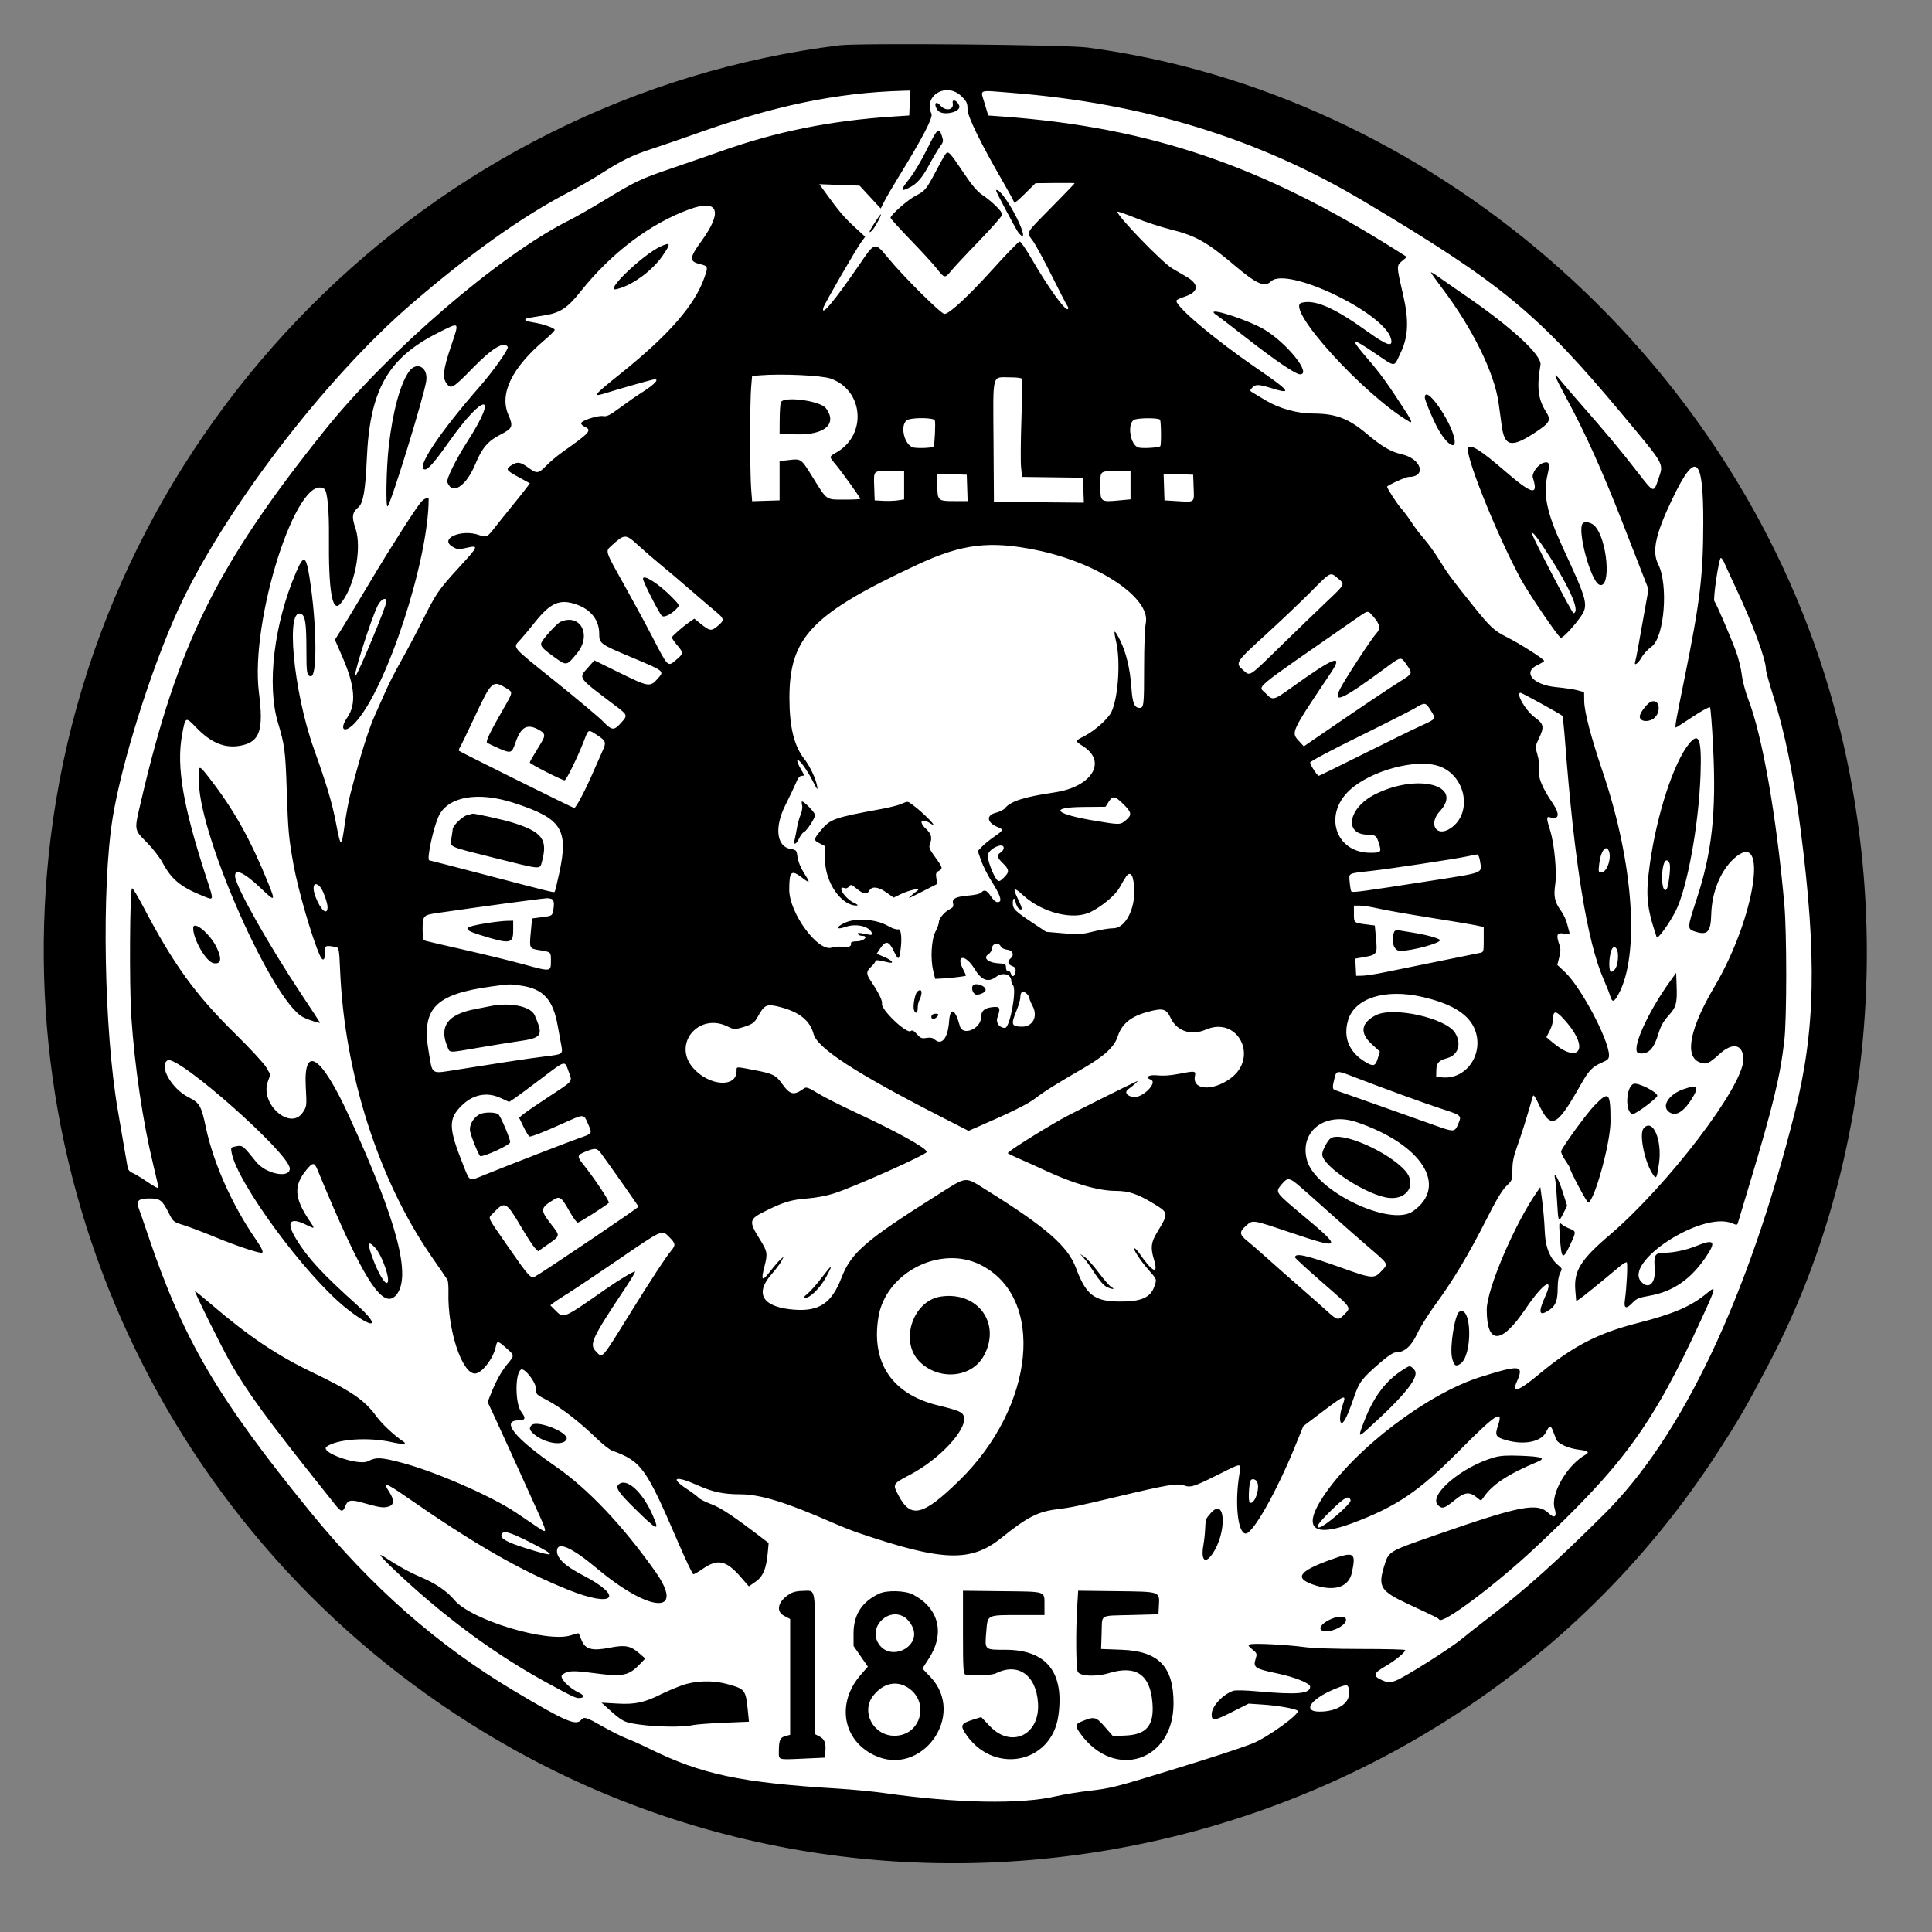<svg width="1026" height="1026" viewBox="0 0 1026 1026" fill="none" xmlns="http://www.w3.org/2000/svg">
<rect x="0" y="0" width="1026" height="1026" fill="#808080" stroke="none"/>
<ellipse cx="507" cy="505.5" rx="470" ry="473.5" fill="white"/>
<path fill-rule="evenodd" clip-rule="evenodd" d="M445.669 24.075C228.352 51.154 53.762 226.59 26.907 444.869C2.647 642.03 99.794 832.917 273.524 929.456C492.998 1051.41 775.138 981.915 911.504 772.306C923.387 754.041 927.247 747.377 939.652 723.72C994.815 618.506 1006.63 485.747 971.445 366.315C918.793 187.571 759.171 49.376 577.487 25.245C566.157 23.739 456.193 22.764 445.669 24.075ZM483.118 54.706L482.864 61.319L474.487 61.87C441.065 64.071 412.539 69.799 383.134 80.218C376.747 82.48 364.671 86.664 356.294 89.516C339.937 95.087 337.477 96.264 320.086 106.835C313.841 110.634 305.725 115.248 302.052 117.092C265.131 135.63 206.241 186.299 172.165 228.847C115.24 299.92 94.377 342.068 74.954 425.228C71.197 441.321 71.063 440.334 77.953 447.359C81.185 450.655 84.932 455.49 86.397 458.258C90.96 466.876 95.933 471.006 107.343 475.638C113.899 478.301 113.758 478.919 109.541 465.976C97.193 428.073 93.617 407.076 96.67 390.393C98.501 380.374 98.44 380.405 104.339 386.499C112.283 394.705 119.744 397.655 128.145 395.91C138.01 393.863 140.052 387.748 137.515 367.844C132.621 329.464 157.909 250.544 172.196 259.604C173.84 260.645 174.825 270.82 174.689 285.356C174.425 313.525 176.41 325.422 180.604 320.787C188.107 312.499 192.424 291.299 188.789 280.608C186.681 274.409 186.991 272.131 190.315 269.371C192.878 267.245 194.063 260.435 194.794 243.675C196.387 207.026 205.957 190.126 232.72 176.693C244.37 170.847 244.014 170.478 239.548 183.759C235.249 196.541 234.798 200.68 237.35 203.925C239.579 206.76 240.694 206.062 251.334 195.179C261.484 184.79 267.699 181.081 269.653 184.241C270.282 185.26 261.976 197.033 254.999 205.008C232.966 230.204 220.351 249.287 225.73 249.287C227.408 249.287 230.942 245.209 238.432 234.633C257.064 208.332 265.124 208.127 248.266 234.382C242.028 244.098 236.924 254.463 237.563 256.126C240.22 263.051 247.551 258.262 252.463 246.389C255.977 237.899 259.157 234.185 265.842 230.765C272.257 227.485 272.657 226.472 269.974 220.29C265.113 209.083 271.793 195.358 289.365 180.44C292.23 178.008 294.575 175.641 294.575 175.179C294.575 174.166 288.011 171.929 282.75 171.147C280.657 170.837 278.944 170.262 278.944 169.872C278.944 169.098 279.606 168.941 288.491 167.589C297.376 166.238 301.157 163.796 308.357 154.759C324.739 134.198 345.431 118.603 366.328 111.067C381.567 105.57 383.955 112.298 372.402 128.181C366.12 136.817 365.956 138.787 371.409 140.162C376.114 141.344 376.15 141.449 374.021 147.546C368.955 162.044 355.173 177.865 330.003 198.074C314.466 210.548 314.03 211.161 322.572 208.486C328.615 206.593 343.512 202.343 346.475 201.665C350.897 200.655 348.24 203.792 340.594 208.606C338.131 210.156 333.099 213.662 329.413 216.396C323.793 220.562 322.313 221.303 320.263 220.97C317.383 220.503 308.603 223.399 308.603 224.817C308.603 225.348 309.503 226.195 310.606 226.697C314.464 228.454 313.304 229.768 298.984 239.858C296.116 241.877 292.164 245.183 290.199 247.21C286.01 251.521 285.12 251.655 280.906 248.584C276.438 245.332 274.937 245.047 271.928 246.879C268.276 249.1 268.553 249.623 275.366 253.36L281.404 256.677L279.203 259.593C277.992 261.199 274.463 265.626 271.359 269.43C268.258 273.237 264.29 278.187 262.546 280.431C258.714 285.356 258.329 285.531 254.392 284.128C245.201 280.852 233.23 285.941 240.115 290.196C242.787 291.846 243.393 291.925 247.027 291.086C254.563 289.345 254.466 289.655 243.785 301.303C232.974 313.094 231.548 315.164 224.386 329.505C221.211 335.864 216.145 345.431 213.128 350.766C210.112 356.102 206.411 363.314 204.9 366.798C203.392 370.278 200.914 375.832 199.395 379.14C195.866 386.82 191.598 400.43 186.07 421.622C185.208 424.928 183.851 432.233 183.054 437.853C181.245 450.642 181.056 450.596 178.344 436.65C176.292 426.09 173.394 416.387 166.794 397.975C155.757 367.187 151.507 321.523 160.105 326.124C162.159 327.225 162.716 331.362 162.718 345.521C162.718 357.666 162.978 359.1 165.191 359.1C168.277 359.1 168.261 334.868 165.16 312.055C162.795 294.659 161.687 293.505 157.258 303.84C145.548 331.157 141.611 363.673 147.585 383.686C151.227 395.885 151.586 398.673 152.305 420.419C152.995 441.301 153.325 444.945 155.816 458.894C158.243 472.476 165.868 498.703 169.983 507.611C171.437 510.763 172.74 509.876 172.455 505.926C172.181 502.14 172.886 501.794 178.424 502.986C180.009 503.33 180.13 504.028 180.635 515.722C182.982 570.164 201.117 626.791 229.175 667.3C233.448 673.474 237.25 679.022 237.619 679.633C237.988 680.243 238.227 683.308 238.147 686.445C237.647 706.134 245.273 729.422 252.216 729.422C255.807 729.422 261.953 721.527 263.292 715.194C263.992 711.875 264.323 711.913 268.812 715.863C273.308 719.824 273.306 719.785 269.41 724.469C266.193 728.334 263.266 733.646 260.532 740.582L258.962 744.561L262.456 752.022C264.377 756.124 268.476 765.07 271.564 771.906C274.652 778.739 280.116 790.777 283.704 798.656C291.02 814.716 291.025 814.749 285.538 811.048C283.361 809.578 278.228 806.113 274.132 803.345C261.071 794.524 231.14 781.453 213.216 776.741C202.286 773.871 199.793 773.763 195.445 775.982C190.364 778.575 169.423 771.206 173.468 768.251C178.963 764.232 195.463 763.077 207.883 765.84C213.626 767.117 216.417 767.035 214.334 765.65C209.332 762.321 202.766 756.157 199.634 751.85C193.529 743.46 186.57 738.723 165.522 728.629C147.131 719.811 131.733 709.43 112.17 692.655C107.568 688.71 103.698 685.583 103.57 685.707C103.151 686.114 117.864 715.797 122.402 723.702C131.307 739.207 142.042 753.954 169.413 788.268C173.004 792.77 177 797.784 178.291 799.411C181.138 802.991 182.128 803.102 183.313 799.962C184.559 796.658 186.268 796.238 191.926 797.843C201.54 800.567 203.376 800.865 206.113 800.134C209.445 799.246 209.555 796.563 206.452 791.875C203.21 786.975 205.185 787.545 214.916 794.314C251.909 820.043 276.127 833.971 301.865 844.316C326.127 854.066 331.873 848.094 309.403 836.475C300.141 831.686 295.778 827.602 295.778 823.729C295.778 818.243 303.457 821.567 317.013 832.925C345.423 856.728 364.345 857.615 347.865 834.371C330.534 809.924 312.117 790.528 295.016 778.708C273.216 763.639 265.772 754.328 275.489 754.282C279.054 754.266 279.387 753.143 276.83 749.788C273.539 745.476 273.439 729.335 276.689 727.324C278.462 726.231 284.556 733.913 284.556 737.243C284.553 740.449 284.587 740.482 290.766 743.714C297.773 747.379 307.718 755.057 316.585 763.652C319.873 766.838 323.662 769.846 325.001 770.334C340.642 776.036 342.974 779.257 359.913 818.597C364.043 828.185 367.777 836.031 368.211 836.031C368.647 836.031 370.876 834.738 373.166 833.161C381.21 827.62 385.637 828.592 393.486 837.614L397.685 842.443L401.156 840.055C405.188 837.28 406.922 833.238 407.709 824.75L408.204 819.43L405.493 817.358C389.613 805.21 383.006 800.785 377.794 798.823C374.631 797.633 371.571 796.091 370.996 795.399C370.422 794.706 367.511 792.529 364.525 790.564C355.494 784.616 358.82 783.515 370.265 788.668C378.363 792.316 384.114 793.544 393.114 793.552C403.772 793.562 417.3 797.728 442.462 808.747C446.651 810.581 452.602 812.941 455.688 813.99C500.632 829.27 515.565 829.793 531.837 816.665C545.324 805.782 551.19 802.753 561.186 801.511C569.004 800.539 571.777 799.959 594.359 794.573C619.758 788.514 625.337 787.586 628.787 788.832C632.337 790.117 633.886 789.612 647.955 782.584C659.839 776.646 659.197 776.605 658.123 783.228C655.64 798.523 657.386 814.388 661.549 814.388C665.389 814.388 677.896 792.287 687.782 768.035L692.137 757.35L703.164 749.026C714.358 740.577 715.068 740.362 713.065 746.041C711.516 750.432 711.156 755.241 712.347 755.649C713.588 756.075 715.738 751.722 718.959 742.247C721.809 733.872 723.161 732.095 733.351 723.312C737.171 720.021 739.99 718.2 741.259 718.2C745.805 718.2 749.485 714.963 752.651 708.181C754.295 704.654 758.712 697.606 762.464 692.519C771.475 680.302 780.163 665.795 789.302 647.698C794.583 637.244 797.71 632.003 799.97 629.833C803.086 626.84 803.166 626.627 803.166 621.276C803.166 617.052 803.791 614.064 805.882 608.282C807.377 604.15 809.75 596.804 811.153 591.953C812.559 587.105 813.895 582.596 814.123 581.934C814.38 581.198 815.472 582.753 816.94 585.944C823.478 600.138 826.533 598.861 839.065 576.704C843.772 568.384 845.419 566.624 850.669 564.303C853.883 562.879 854.466 562.279 854.466 560.396C854.466 552.275 839.499 524.05 830.983 516.111L827.01 512.41L828.033 508.416C828.821 505.343 828.844 503.815 828.133 501.778C826.269 496.425 826.771 495.15 830.498 495.781C833.451 496.279 833.743 496.184 833.353 494.848C833.115 494.032 832.537 491.885 832.073 490.079C831.606 488.273 830.16 485.324 828.857 483.526C825.645 479.093 824.986 476.026 825.902 469.767C826.869 463.152 825.461 448.134 823.206 440.988C821.157 434.496 821.151 433.395 823.175 434.036C828.01 435.57 828.554 432.397 824.481 426.431C819.04 418.462 816.678 412.701 817.217 408.699C817.54 406.299 817.273 403.498 816.457 400.751C815.226 396.608 815.244 396.413 817.196 392.283C820.21 385.915 819.933 384.542 814.88 380.81C810.078 377.263 804.743 367.919 807.518 367.919C808.265 367.919 829.244 379.471 829.69 380.128C829.949 380.51 830.609 386.669 831.152 393.81C836.026 457.765 842.828 499.893 851.498 519.813C853.032 523.34 854.553 527.128 854.876 528.231C856.143 532.55 857.002 532.52 859.449 528.062C870.918 507.188 867.542 458.473 851.298 410.4C844.875 391.386 841.387 378.109 841.307 372.361L841.24 367.588L837.968 366.639C836.167 366.118 830.945 365.336 826.363 364.897C813.998 363.717 808.367 356.927 816.591 353.108C818.466 352.239 820 351.269 820 350.956C820 350.017 807.249 341.879 800.36 338.418C793.38 334.912 791.369 333.032 781.845 321.12C770.595 307.048 768.648 304.409 764.473 297.576C762.215 293.88 758.591 288.827 756.421 286.349C754.254 283.869 751.188 279.836 749.611 277.387C748.034 274.937 745.61 271.669 744.222 270.128C741.903 267.547 736.637 259.447 736.637 258.457C736.637 257.8 746.497 253.296 747.939 253.294C757.865 253.289 754.921 243.588 744.268 241.205C738.658 239.948 733.818 237.116 725.964 230.499C716.104 222.188 709.389 219.641 697.244 219.61C688.933 219.59 679.381 216.95 672.302 212.718C669.552 211.074 666.459 209.222 665.43 208.604C663.64 207.529 663.619 207.411 664.953 205.939C666.705 204.005 668.421 204.018 674.787 206.013C686.769 209.768 685.404 207.934 666.618 195.032C644.228 179.658 623.339 161.905 624.816 159.515C625.047 159.138 627.009 158.243 629.174 157.524C636.674 155.034 637 150.981 630.028 146.944C627.604 145.541 624.211 143.555 622.487 142.534C616.97 139.259 592.282 113.63 593.485 112.424C593.695 112.214 598.063 113.74 603.191 115.815C608.315 117.89 616.649 120.611 621.707 121.861C634.835 125.108 641.088 128.607 655.299 140.662C667.331 150.871 671.53 152.735 675 149.411C683.447 141.319 735.242 166.122 738.705 179.919C739.89 184.642 736.663 183.598 725.692 175.715C708.507 163.365 698.226 158.92 691.203 160.802C682.01 163.267 724.233 209.832 748.459 223.948C750.073 224.889 749.624 223.363 747.169 219.564C736.927 203.72 733.444 198.867 726.644 190.959C716.689 179.386 717.135 178.798 729.55 187.153C741.739 195.356 740.01 195.345 743.858 187.245C747.967 178.593 748.277 170.034 744.991 155.903C741.588 141.267 741.583 141.119 744.573 138.623L747.151 136.471L741.693 133.018C670.335 87.879 610.614 67.585 532.325 61.87L524.799 61.319L522.911 54.968C520.59 47.152 518.843 47.853 537.126 49.284C607.461 54.794 668.208 73.487 724.212 106.858C797.643 150.612 816.865 166.494 862.163 220.831C884.466 247.584 883.55 245.919 880.659 254.494C878.171 261.863 878.279 261.897 869.915 251.103C860.075 238.406 854.071 231.219 837.552 212.359C834.2 208.532 830.262 203.912 828.8 202.094C824.37 196.582 825.107 198.98 831.401 210.579C841.669 229.498 850.941 250.046 861.891 278.143C865.416 287.18 869.904 298.702 871.869 303.75L875.442 312.925L873.28 324.991C872.092 331.626 870.607 339.942 869.981 343.469C869.358 346.996 868.64 350.556 868.386 351.379C867.57 354.024 869.971 352.385 871.846 349.017C872.811 347.288 875.155 344.767 877.056 343.415C883.886 338.559 886.128 310.524 880.564 299.543C877.148 292.797 879.2 283.461 888.234 264.68C900.592 238.989 904.583 242.187 904.534 277.741C904.496 305.794 902.775 319.938 894.392 361.103C889.95 382.913 889.347 386.353 889.97 386.353C890.196 386.353 894.231 383.783 898.935 380.643C903.639 377.501 907.769 375.247 908.11 375.631C908.451 376.019 909.185 385.276 909.739 396.205C911.527 431.405 909.226 452.615 900.877 477.895C896.16 492.175 896.065 493.298 899.474 494.486C906.689 497.002 908.503 495.255 908.767 485.529C909.085 473.863 913.64 462.585 920.645 456.126C939.554 438.7 932.275 487.111 910.434 524.05C897.496 545.932 894.503 560.753 902.357 564.033C905.966 565.541 907.487 564.941 913.073 559.806C920.214 553.242 925.806 554.53 925.806 562.738C925.806 576.861 885.635 629.551 854.848 655.814C839.353 669.032 835.718 674.908 836.593 685.34L837.067 690.978L839.073 689.662C840.771 688.551 848.782 682.049 860.524 672.251C862.02 671.004 863.533 670.165 863.889 670.386C864.515 670.773 863.864 683.791 862.871 690.747C862.263 694.982 863.718 695.315 867.085 691.711C868.999 689.667 870.43 689.085 875.94 688.123C888.206 685.984 897.609 679.61 905.581 668.039C911.655 659.22 910.552 657.728 900.869 661.662C895.416 663.878 888.706 665.297 883.673 665.297C878.9 665.297 878.189 666.497 878.733 673.669C879.31 681.32 875.817 684.929 871.756 680.869C861.46 670.576 903.88 642.966 919.783 649.609C922.261 650.646 922.564 650.625 922.925 649.409C923.144 648.671 925.821 639.767 928.876 629.628C941.555 587.531 945.356 571.88 947.57 552.678C948.924 540.938 948.927 495.263 947.575 480.137C943.384 433.257 935.92 390.783 928.484 371.525C926.914 367.454 925.39 361.691 924.99 358.3C924.598 354.991 923.208 349.402 921.899 345.875C918.832 337.61 911.465 320.507 910.437 319.263C909.621 318.273 912.627 297.635 913.779 296.334C914.092 295.98 915.097 297.422 916.01 299.541C916.926 301.659 919.511 307.295 921.761 312.066C930.923 331.516 937.828 350.194 937.828 355.542C937.828 356.574 939.611 363.014 941.789 369.853C947.744 388.546 952.513 411.839 956.16 440.059C964.948 507.996 964.137 547.145 953.033 591.153C928.263 689.328 893.33 762.936 852.031 803.968C826.048 829.783 810.943 843.344 791.143 858.631C785.631 862.887 778.96 868.158 776.313 870.343C770.128 875.455 746.084 890.658 741.29 892.489C737.712 893.856 737.507 893.849 733.854 892.233C728.886 890.035 729.268 888.598 735.837 884.81C740.867 881.909 746.253 877.494 746.256 876.276C746.256 875.953 735.886 875.688 723.209 875.694C709.428 875.696 697.264 875.304 692.95 874.716C683.388 873.416 665.843 872.521 663.978 873.239C662.647 873.752 662.763 874.037 665.094 875.96C667.608 878.035 667.664 878.218 666.754 881.147C665.412 885.471 666.508 886.21 677.768 888.575C687.733 890.668 695.756 893.872 695.756 895.76C695.756 899.487 688.872 900.102 668.103 898.237C661.293 897.624 656.094 897.506 654.878 897.935C649.189 899.941 643.466 906.204 643.458 910.434C643.451 914.104 644.764 913.963 654.031 909.287L663.065 904.732L670.794 905.242C678.771 905.768 688.079 907.43 689.141 908.515C690.624 910.034 673.166 922.692 665.248 925.839C658.707 928.438 643.995 933.244 621.212 940.226C592.2 949.117 589.942 949.686 578.325 951.028C572.595 951.692 564.841 952.962 561.094 953.852C542.362 958.302 508.273 957.697 469.716 952.231C463.765 951.387 452.764 950.325 445.269 949.868C393.189 946.711 372.523 942.327 344.51 928.489C340.527 926.519 335.271 924.162 332.832 923.249C330.393 922.338 324.667 919.473 320.107 916.885C311.232 911.845 310.15 911.516 308.603 913.381C305.899 916.639 300.238 914.184 272.931 897.907C232.463 873.785 197.538 843.09 164.67 802.753C115.466 742.367 97.332 711.446 78.653 656.078C76.422 649.466 74.157 642.912 73.618 641.514C72.146 637.69 73.582 636.441 79.453 636.441C85.019 636.441 86.174 637.323 89.67 644.249C91.978 648.819 92.114 648.93 97.583 650.638C100.645 651.595 108.44 654.562 114.909 657.235C124.874 661.349 136.596 665.297 138.854 665.297C140.226 665.297 139.279 663.127 135.56 657.738C123.307 639.988 113.337 617.614 109.397 599.012C106.886 587.152 106.052 585.692 100.071 582.673C91.106 578.148 84.229 566.029 88.964 563.102C94.197 559.868 153.9 612.689 153.9 620.553C153.9 626.001 141.208 623.477 136.017 616.995C129.107 608.369 128.778 608.108 125.505 608.723C122.52 609.282 122.486 609.329 123.033 612.245C126.024 628.225 161.998 677.114 183.546 694.481C198.185 706.28 203.079 705.19 189.682 693.114C170.808 676.106 163.424 668.09 157.201 657.869C151.82 649.025 153.828 646.129 162.423 650.346C167.451 652.81 167.446 652.818 164.327 648.199C156.255 636.235 155.844 629.695 162.652 621.358C166.022 617.231 166.943 617.177 168.523 621.01C192.221 678.46 203.063 695.859 210.23 687.941C218.838 678.427 211.071 648.771 185.198 592.356C170.619 560.565 161.136 554.291 162.385 577.261C162.939 587.457 162.929 587.549 160.815 590.743C154.287 600.608 137.984 586.372 142.204 574.493L143.578 570.62L141.419 566.86C140.231 564.79 132.841 556.787 124.998 549.072C103.59 528.013 92.112 512.125 75.767 480.938C73.113 475.867 70.579 471.719 70.137 471.719C68.934 471.719 68.621 523.57 69.724 539.853C71.54 566.678 75.842 595.698 81.395 618.599C82.919 624.875 84.163 630.398 84.163 630.869C84.163 631.341 81.549 629.923 78.353 627.72C75.157 625.516 71.558 623.344 70.361 622.89C69.081 622.41 68.034 621.312 67.829 620.238C67.636 619.229 66.898 614.979 66.187 610.791C65.477 606.602 63.84 597.045 62.553 589.55C55.214 546.861 53.883 471.334 59.813 434.447C64.51 405.252 80.21 355.276 94.52 323.967C118.216 272.126 172.204 201.332 218.425 161.487C249.244 134.922 277.176 115.04 301.5 102.351C307.072 99.445 314.646 95.128 318.332 92.758C330.054 85.22 335.687 82.454 346.524 78.917C352.339 77.019 362.327 73.592 368.719 71.302C411.144 56.097 444.107 49.225 479.55 48.204L483.372 48.094L483.118 54.706ZM510.689 51.205C513.4 53.916 513.803 54.791 513.803 57.997C513.803 61.886 520.841 76.214 533.328 97.75C536.254 102.798 538.65 107.263 538.65 107.674C538.65 108.084 541.182 105.919 544.275 102.862L549.9 97.303L560.306 97.18C566.029 97.114 570.712 97.172 570.712 97.314C570.712 97.455 565.121 103.254 558.288 110.203C544.198 124.528 545.009 123.038 548.582 128.047C550.077 130.143 554.62 138.531 558.678 146.687C562.733 154.841 566.432 161.975 566.893 162.536C567.357 163.098 567.468 163.819 567.139 164.139C565.821 165.43 556.892 153.036 547.494 136.866C544.739 132.128 542.041 128.25 541.495 128.25C540.948 128.25 534.767 134.604 527.754 142.37C514.316 157.255 504.133 166.725 501.563 166.725C499.752 166.725 480.032 147.146 471.693 137.068C464.452 128.317 464.778 128.24 456.203 140.777C443.232 159.743 435.637 168.795 437.286 163.319C437.958 161.092 454.744 132.054 457.475 128.396L459.461 125.734L453.697 120.427C448.257 115.417 445.307 111.921 438.156 102.01L435.129 97.814L445.81 98.204L456.49 98.596L462.1 104.66L467.712 110.726L469.677 106.863C470.757 104.739 473.861 99.394 476.572 94.984C489.889 73.341 495.586 62.442 494.653 60.393C490.195 50.605 502.843 43.359 510.689 51.205ZM505.959 54.783C506.667 58.492 502.132 59.259 499.27 55.914C496.825 53.06 495.668 55.535 498.01 58.61C500.406 61.758 510.504 59.616 509.419 56.189C508.542 53.429 505.459 52.175 505.959 54.783ZM492.19 79.438C489.34 85.181 485.283 92.019 483.172 94.641C478.108 100.925 478.016 102.105 482.782 99.704C487.05 97.549 489.7 94.513 493.544 87.372C495.563 83.624 498.105 79.348 499.195 77.871C501.042 75.373 501.109 74.97 500.149 72.061C498.6 67.365 497.825 68.083 492.19 79.438ZM502.006 81.959C501.583 82.511 499.329 86.569 496.994 90.978C491.875 100.656 491.236 101.423 486.191 103.983C482.22 105.996 472.922 114.176 472.922 115.653C472.922 116.087 477.7 121.376 483.544 127.409C489.384 133.442 495.607 140.226 497.369 142.488C501.575 147.885 501.806 147.924 505.146 143.809C506.713 141.873 513.451 134.665 520.118 127.791C526.784 120.917 532.237 114.676 532.237 113.922C532.237 112.288 526.889 107.017 521.685 103.523C519.03 101.741 516.263 98.509 512.151 92.389C504.084 80.379 503.602 79.882 502.006 81.959ZM529.031 101.312C529.031 102.082 539.822 122.384 540.902 123.641C546.981 130.728 540.515 114.44 533.423 104.803C531.081 101.625 529.031 99.994 529.031 101.312ZM464.529 118.247C461.431 123.094 461.033 124.19 462.965 122.586C464.257 121.514 468.456 113.822 467.751 113.822C467.535 113.822 466.086 115.812 464.529 118.247ZM350.628 130.984C341.207 135.391 320.961 154.829 327.053 153.62C335.051 152.033 346.154 144.079 351.826 135.876C356.455 129.179 356.255 128.355 350.628 130.984ZM759.881 144.645C759.881 144.928 762.528 148.66 765.76 152.936C782.017 174.438 793.521 197.795 795.843 214.018C796.314 217.325 797.048 222.701 797.474 225.966C798.926 237.152 802.568 237.973 814.926 229.906C823.229 224.486 823.906 223.193 820.905 218.461C816.786 211.966 816.044 205.521 818.076 193.829C818.971 188.671 802.532 173.576 777.049 156.155C772.162 152.815 766.301 148.744 764.024 147.108C761.746 145.469 759.881 144.363 759.881 144.645ZM644.456 165.802C644.456 166.097 645.182 166.792 646.07 167.346C646.955 167.9 654.293 173.517 662.375 179.83C677.504 191.641 688.071 198.787 690.413 198.787C696.772 198.787 683.413 182.115 671.281 174.907C663.83 170.48 644.456 163.904 644.456 165.802ZM217.255 197.269C212.538 203.779 208.491 218.769 206.406 237.439C205.133 248.818 204.764 270.148 205.859 268.884C207.927 266.501 225.233 210.274 226.369 202.255C227.39 195.035 221.29 191.698 217.255 197.269ZM441.234 201.081C458.571 207.296 460.494 230.717 444.44 240.125C440.123 242.657 440.149 242.318 443.912 246.83C447.2 250.772 456.891 264.282 456.891 264.926C456.891 265.141 453.102 265.318 448.475 265.318C438.451 265.318 439.32 265.929 431.577 253.432C425.4 243.467 425.523 243.554 418.816 244.324L414.006 244.878V255.297V265.719L406.714 265.947L399.419 266.175L398.904 259.534C398.234 250.929 398.227 213.644 398.891 205.759L399.406 199.665L403.5 199.324C415.079 198.359 436.409 199.352 441.234 201.081ZM542.808 201.394C542.985 201.942 542.813 211.592 542.426 222.834C542.041 234.077 541.961 245.522 542.254 248.266L542.782 253.26L558.952 253.478L575.122 253.694L575.355 260.319L575.586 266.945L551.708 266.732L527.828 266.519L527.618 234.456C527.374 197.297 526.584 200.391 536.313 200.391C540.546 200.391 542.587 200.706 542.808 201.394ZM756.675 211.148C756.675 212.746 761.738 224.576 764.17 228.657C768.764 236.375 773.324 239.02 772.437 233.456C770.893 223.75 756.675 203.63 756.675 211.148ZM414.673 213.682C414.358 214.501 414.081 218.61 414.053 222.811L414.006 230.45L423.048 230.676C438.022 231.053 444.756 225.089 438.669 216.845C435.681 212.803 416.005 210.207 414.673 213.682ZM496.451 223.219C496.917 224.435 496.351 236.544 495.802 237.093C495.06 237.834 488.733 238.214 485.416 237.717C479.84 236.88 477.398 224.166 482.541 222.747C486.586 221.629 495.963 221.947 496.451 223.219ZM616.051 222.916C616.649 223.883 616.764 236.367 616.18 236.95C615.423 237.706 607.61 238.247 604.876 237.734C600.041 236.826 598.245 223.996 602.775 222.747C606.084 221.831 615.456 221.952 616.051 222.916ZM779.727 237.724C777.328 240.122 794.293 282.673 807.354 307.025C811.445 314.654 826.928 337.495 828.785 338.642C829.639 339.17 835.09 333.517 839.101 327.943C843.749 321.487 843.28 319.571 830.09 291.12C821.303 272.164 819.317 262.538 821.936 251.585C823.247 246.101 822.685 244.786 819.489 245.842C816.563 246.812 813.308 251.473 814.016 253.679C817.158 263.441 813.68 262.669 799.559 250.465C786.621 239.281 781.473 235.975 779.727 237.724ZM480.137 257.654V265.218L476.728 265.724C474.856 266.001 471.339 266.114 468.915 265.973L464.506 265.719L464.27 258.973C463.947 249.669 463.56 250.087 472.496 250.087H480.137V257.654ZM600.372 257.634V265.18L594.38 265.742C584.446 266.673 584.34 266.591 584.34 258.154C584.34 249.826 583.876 250.236 593.356 250.152L600.372 250.087V257.634ZM513.634 259.106L513.864 266.119H506.646C498.028 266.119 497.772 265.862 497.772 257.326V251.632L505.585 251.862L513.4 252.091L513.634 259.106ZM633.894 259.034C634.196 267.127 634.712 266.722 624.924 266.119L618.406 265.719L618.173 258.675L617.942 251.632L625.788 251.862L633.635 252.091L633.894 259.034ZM223.855 266.319C221.149 269.256 207.801 290.104 196.782 308.603C191.136 318.081 184.57 328.969 182.192 332.801L177.865 339.765L181.851 348.922C188.52 364.235 189.302 373.956 184.441 381.023C179.904 387.62 182.89 389.806 188.451 383.957C204.987 366.574 227.644 297.686 227.644 264.788C227.644 263.838 225.251 264.808 223.855 266.319ZM840.571 277.874C837.324 281.124 844.757 308.77 849.354 310.532C855.856 313.027 853.635 286.056 846.773 279.195C845.008 277.43 841.718 276.73 840.571 277.874ZM819.069 289.619C832.925 310.321 839.576 324.796 835.628 325.66C834.936 325.811 813.78 285.259 813.639 283.504C813.518 282.035 815.434 284.192 819.069 289.619ZM339.121 289.765C342.245 292.633 347.568 297.227 350.948 299.977C354.329 302.726 361.46 308.767 366.792 313.402C372.125 318.034 378.166 323.198 380.218 324.873C384.712 328.541 384.804 329.42 381.038 332.524C377.724 335.258 376.96 335.151 372.125 331.267L368.719 328.533L366.113 330.336C362.912 332.555 357.192 337.528 356.83 338.408C356.684 338.762 357.856 340.563 359.436 342.407C363.068 346.652 363.035 347.137 358.9 350.584C354.568 354.193 354.816 354.437 346.449 338.259C342.915 331.426 336.192 319.012 331.508 310.673C321.41 292.687 321.443 292.79 324.393 290.089C331.749 283.353 332.126 283.345 339.121 289.765ZM550.675 292.179C583.473 298.971 611.324 317.698 608.462 331.039C607.964 333.358 607.584 343.428 607.584 354.265C607.584 374.493 607.428 375.934 605.217 375.934C602.421 375.934 601.392 373.4 600.826 365.112C600.146 355.17 598.014 346.313 594.749 339.845C591.692 333.786 591.143 334.032 592.725 340.747C595.142 350.997 593.849 370.453 590.248 378.043C588.524 381.672 581.575 387.91 576.025 390.811C570.646 393.622 570.677 393.368 575.312 396.372C588.057 404.634 579.772 417.895 560.045 420.806C543.952 423.181 536.726 425.472 533.764 429.13C533.043 430.02 530.875 431.13 528.947 431.595C523.509 432.91 523.991 436.837 529.891 439.279C533.043 440.585 532.912 440.929 527.995 444.317C525.661 445.923 522.739 448.295 521.503 449.586L519.256 451.933L521.028 457.016C522.003 459.812 524.545 464.845 526.674 468.2C530.775 474.658 532.076 478.042 530.773 478.85C529.457 479.66 527.928 478.652 526.017 475.71C524.099 472.755 522.588 472.229 521.113 474.007C520.598 474.63 517.825 475.295 514.642 475.561C507.583 476.154 505.477 477.195 506.126 479.776C506.513 481.32 506.154 481.922 504.264 482.9C501.414 484.375 498.572 487.837 498.572 489.838C498.572 490.646 497.782 492.824 496.817 494.673C494.637 498.857 494.027 508.963 495.566 515.406L496.62 519.813L499.801 519.664C504.866 519.425 513 518.451 513 518.081C513 517.897 512.254 516.283 511.34 514.493C507.429 506.826 512.828 506.767 517.463 514.426C521.257 520.692 524.696 521.942 529.126 518.666C532.625 516.081 537.047 517.373 537.047 520.98C537.047 521.706 537.439 522.691 537.922 523.173C540.104 525.356 536.318 545.847 533.728 545.858C530.681 545.87 528.711 543.129 529.708 540.266C531.501 535.123 531.111 534.379 526.877 534.856C522.775 535.321 521.016 536.903 521.016 540.13C521.016 546.33 511.24 550.434 509.74 544.862C507.249 535.598 504.582 534.5 504.007 542.503C503.371 551.398 500.08 555.417 496.266 551.965C495.307 551.098 494.019 550.862 492.008 551.188C489.502 551.596 488.838 551.331 486.909 549.169C485.257 547.312 484.431 546.897 483.667 547.53C481.54 549.295 467.582 535.957 468.377 532.92C468.751 531.489 466.525 526.987 462.487 521C459.935 517.219 459.938 515.95 462.508 513.523C463.826 512.279 464.906 510.889 464.906 510.438C464.906 509.648 466.427 509.786 471.519 511.04C475.233 511.956 474.007 510.112 469.654 508.242L465.586 506.49L466.989 504.335C470.27 499.295 471.911 499.439 474.615 504.997C476.926 509.748 477.375 509.878 478.019 505.987C479.173 499 478.665 493.078 476.949 493.524C476.041 493.763 473.809 493.026 471.706 491.793C465.283 488.03 454.254 487.288 448.306 490.22C443.524 492.578 444.027 493.97 449.031 492.226C452.915 490.872 457.806 491.19 460.756 492.988C463.085 494.409 463.947 496.799 462 496.438C461.615 496.366 459.894 496.045 458.178 495.725C455.926 495.307 455.213 495.399 455.621 496.056C455.929 496.558 456.911 496.969 457.799 496.969C461.477 496.969 459.035 499.77 455.272 499.867C452.776 499.931 451.755 500.275 451.922 500.996C452.297 502.589 450.583 503.243 447.226 502.791C445.551 502.568 443.086 502.763 441.755 503.23C434.493 505.759 419.136 484.908 419.136 472.517C419.136 462.613 420.152 461.662 425.97 466.104C430.351 469.449 430.466 469.077 426.819 463.352C425.146 460.728 423.841 457.481 423.538 455.19C423.048 451.499 422.94 451.373 419.847 450.85C412.426 449.596 411.164 439.431 416.982 427.78C419.444 422.851 422.091 417.284 422.866 415.409C423.838 413.052 424.751 412.003 425.828 412.003C427.285 412.003 427.249 411.77 425.251 408.361C424.077 406.358 423.251 404.308 423.417 403.808C423.884 402.41 428.56 408.684 431.659 414.868C433.918 419.38 434.352 419.893 433.97 417.615C433.308 413.673 430.104 406.812 427.229 403.182C421.745 396.257 419.262 386.23 419.234 370.889C419.172 338.475 431.007 326.088 487.004 299.946C510.894 288.793 525.627 286.995 550.675 292.179ZM710.402 307.056C714.414 310.362 714.604 309.965 704.372 319.673C699.414 324.38 688.423 334.997 679.951 343.266C662.829 359.972 664.007 359.228 660.116 355.812C655.873 352.087 656.127 351.687 671.909 337.269C679.956 329.921 690.862 319.563 696.144 314.251C706.929 303.409 706.339 303.706 710.402 307.056ZM341.466 307.351C341.466 308.929 350.123 325.906 351.518 327.063C352.767 328.102 356.715 326.106 359.5 323.031C360.98 321.395 360.947 321.323 356.643 316.942C349.817 309.993 341.466 304.717 341.466 307.351ZM205.2 319.484C205.2 321.856 190.485 357.258 188.807 358.923C186.899 360.816 196.466 330.354 200.424 321.936C202.163 318.237 205.2 316.677 205.2 319.484ZM306.24 321.041C313.851 323.726 318.222 329.364 318.222 336.5C318.222 341.748 318.599 342.022 335.538 349.127C352.918 356.417 352.841 356.353 349.458 360.206C345.244 365.007 344.538 364.907 329.279 357.399L315.626 350.684L312.114 354.67C307.138 360.318 306.446 359.374 326.981 374.9C333.36 379.725 333.412 379.892 329.797 383.893C326.006 388.09 325.001 388.002 320.194 383.083C318.006 380.841 306.569 371.253 294.775 361.773C270.841 342.533 272.252 344.231 276.397 339.644C278.082 337.78 281.46 333.73 283.904 330.644C292.318 320.017 297.283 317.88 306.24 321.041ZM729.327 327.453C732.9 331.521 733.285 333.871 730.807 336.507C728.25 339.234 713.86 361.298 711.58 365.992C707.689 374 712.862 371.61 735.455 354.955C744.245 348.473 743.919 348.527 747.018 353.031C750.283 357.779 750.342 357.635 743.25 362.05C737.548 365.597 721.001 376.727 700.571 390.755L692.412 396.357L689.675 393.371C685.565 388.885 685.599 388.816 706.611 357.538C713.814 346.819 708.827 348.666 685.63 365.312C676.267 372.03 675.849 372.117 672.099 368.142C668.17 363.974 663.258 368.036 719.359 329.059C726.898 323.818 726.231 323.926 729.327 327.453ZM297.714 330.177C296.055 330.89 290.273 336.997 287.96 340.483C286.457 342.748 287.406 343.977 294.675 349.176C300.946 353.66 300.916 353.665 306.479 346.855C314.348 337.221 308.267 325.65 297.714 330.177ZM269.033 365.579C272.488 367.716 272.547 367.382 267.024 376.978C260.291 388.672 257.883 393.674 258.642 394.376C259.006 394.712 261.825 396.087 264.905 397.426C271.303 400.212 271.81 400.048 273.665 394.61C276.507 386.268 279.688 384.263 285.428 387.192C289.678 389.359 289.917 390.365 287.226 394.751C282.483 402.469 281.375 404.406 281.363 404.983C281.347 405.657 298.489 414.409 299.828 414.409C300.741 414.409 307.025 401.528 310.291 392.966C312.52 387.123 312.284 387.202 317.383 390.562C321.802 393.471 322.061 394.305 319.958 398.827C319.148 400.563 317.255 404.854 315.749 408.363C311.129 419.124 305.843 429.245 304.927 429.081C303.929 428.901 244.373 399.342 243.747 398.716C243.521 398.488 243.798 397.562 244.365 396.657C244.929 395.749 248.274 388.849 251.796 381.318C261.112 361.403 261.581 360.975 269.033 365.579ZM876.812 372.638C875.114 373.277 871.669 377.45 870.956 379.733C870.084 382.521 873.618 383.868 877.258 382.131C882.345 379.705 881.924 370.709 876.812 372.638ZM759.822 377.304C762.718 381.954 762.954 381.613 754.028 385.702C749.973 387.561 736.35 394.238 723.751 400.543C711.154 406.845 700.617 412.003 700.335 412.003C699.55 412.003 695.756 406.163 695.756 404.952C695.756 404.347 706.97 398.37 721.606 391.175C735.824 384.183 749.26 377.373 751.465 376.037C756.742 372.838 757.075 372.889 759.822 377.304ZM897.05 394.9C888.855 404.842 879.816 432.556 876.148 458.986C873.849 475.531 874.432 481.733 879.782 497.695C880.241 499.062 886.413 490.592 889.816 483.926C895.972 471.873 902.128 438.284 903.072 411.603C903.75 392.53 902.305 388.526 897.05 394.9ZM764.103 406.853C778.462 411.747 782.258 431.823 770.344 439.851C762.834 444.915 758.317 437.661 764.683 430.756C777.439 416.918 752.766 410.513 730.248 421.819C715.92 429.014 713.401 443.265 726.457 443.265C730.43 443.265 731.125 443.863 732.449 448.406C733.667 452.594 733.346 452.887 727.57 452.866C709.225 452.799 702.646 432.662 716.715 419.639C727.965 409.223 752.012 402.733 764.103 406.853ZM105.627 415.81C106.535 445.717 144.969 532.035 161.01 540.197C163.791 541.61 169.931 543.6 169.931 543.085C169.931 542.952 165.527 536.216 160.143 528.121C142.958 502.276 125.564 471.491 124.88 465.709C124.295 460.759 129.563 463.149 138.926 472.081C146.149 478.973 146.387 478.744 142.363 468.815C133.067 445.877 124.231 430.05 111.644 413.806C105.216 405.509 105.314 405.475 105.627 415.81ZM272.931 426.408C298.433 434.719 302.044 440.352 296.96 463.87C295.847 469.018 294.765 473.399 294.554 473.609C294.077 474.086 293.718 473.999 257.859 464.614C241.633 460.366 228.198 456.891 228 456.891C226.341 456.891 230.288 438.656 233.171 433.005C238.335 422.886 254.099 420.27 272.931 426.408ZM596.534 427.003C601.026 431.425 601.241 432.769 597.904 435.578C594.929 438.081 594.739 438.087 582.024 435.973C559.765 432.272 556.628 428.694 575.501 428.535L587.105 428.435L588.729 425.862C590.909 422.402 592.03 422.566 596.534 427.003ZM425.957 427.627C426.244 428.768 425.913 430.915 425.182 432.636C424.482 434.293 423.605 437.453 423.235 439.656C422.866 441.862 422.312 444.656 422.007 445.869C421.201 449.052 422.781 448.621 424.397 445.22C425.141 443.65 426.254 442.173 426.867 441.937C428.37 441.362 432.844 434.519 432.844 432.8C432.844 431.566 427.129 425.631 425.941 425.631C425.675 425.631 425.682 426.529 425.957 427.627ZM478.534 426.988C476.99 427.662 472.122 428.878 467.712 429.686C442.798 434.252 440.864 434.947 435.773 441.162C431.997 445.771 431.964 446.187 435.25 447.854L438.053 449.275L438.148 456.891C438.297 468.851 447.018 481.215 455.072 480.879C455.903 480.843 455.285 480.263 453.571 479.475C448.644 477.208 444.043 469.908 448.657 471.678C449.334 471.94 450.324 471.542 450.876 470.788C451.786 469.541 452.133 469.641 454.964 471.975C458.532 474.917 460.487 475.192 461.7 472.922C462.99 470.513 466.473 470.924 470.795 473.997L474.566 476.677L478.614 474.738C483.21 472.54 489.651 471.285 487.081 473.091C484.734 474.74 482.064 477.175 482.969 476.836C483.426 476.667 486.934 474.925 490.769 472.968L497.741 469.405L497.264 466.43C496.866 463.947 497.069 463.306 498.482 462.549C500.811 461.302 500.675 460.759 496.62 455.187C493.603 451.042 493.18 450.006 493.816 448.334C495.137 444.861 494.64 442.886 491.759 440.169C487.486 436.14 489.361 434.183 494.36 437.453C498.931 440.441 490.615 431.815 484.764 427.498C481.856 425.354 482.202 425.382 478.534 426.988ZM247.964 432.918C245.435 433.652 240.51 438.461 240.42 440.285C240.394 440.821 240.089 442.991 239.74 445.104C238.935 450.006 237.368 449.288 262.771 455.652C287.639 461.882 286.636 461.792 287.719 457.894C291.079 445.794 288.139 441.832 272.067 436.796C267.517 435.37 252.142 431.954 251.001 432.115C250.718 432.154 249.354 432.515 247.964 432.918ZM533.04 450.286C533.04 451.06 532.317 452.145 531.437 452.697C529.167 454.115 529.429 455.385 532.638 458.494C536.07 461.821 536.139 463.139 533.028 466.12C530.927 468.133 530.465 468.282 529.49 467.271C527.461 465.168 524.078 455.972 524.586 453.946C525.466 450.435 533.04 447.156 533.04 450.286ZM854.091 451.322C856.23 454.782 853.593 463.303 850.382 463.303C848.853 463.303 848.776 462.983 849.282 458.694C850.015 452.469 852.473 448.703 854.091 451.322ZM785.96 457.198C786.975 463.967 788.925 463.195 759.073 467.864C723.876 473.366 718.326 474.117 717.674 473.466C717.374 473.166 716.966 470.955 716.766 468.551C716.346 463.47 715.489 463.921 728.219 462.498C738.204 461.379 771.313 456.39 778.318 454.949C781.184 454.359 783.956 453.833 784.48 453.779C785.016 453.725 785.662 455.218 785.96 457.198ZM886.754 459.048C887.257 461.672 885.956 471.411 884.971 472.394C882.629 474.735 881.734 463.567 883.825 458.114C884.579 456.152 886.305 456.703 886.754 459.048ZM601.469 465.909C604.742 478.121 599.066 492.962 591.122 492.962C589.124 492.962 584.397 493.737 580.621 494.683C574.421 496.238 572.872 496.33 564.657 495.63L555.556 494.855L548.707 490.295C538.837 483.728 537.85 482.741 537.85 479.458C537.85 477.157 538.76 476.423 539.158 478.398C539.617 480.673 540.589 482.497 541.536 482.861C543.131 483.474 542.939 482.312 540.653 477.577C537.606 471.262 538.209 470.754 543.259 475.377C553.596 484.841 570.179 488.917 579.331 484.244C585.492 481.097 592.217 475.446 594.416 471.565C598.196 464.896 598.776 464.106 599.894 464.106C600.495 464.106 601.203 464.917 601.469 465.909ZM170.124 471.119C171.529 472.704 173.94 479.401 173.94 481.72C173.94 486.504 170.316 483.426 167.592 476.326C165.383 470.572 166.892 467.471 170.124 471.119ZM292.905 477.416C294.244 477.931 294.488 479.965 293.69 483.959C293.228 486.27 292.961 486.414 287.878 487.065L282.55 487.75L281.858 495.26C281.08 503.692 281.116 503.763 286.541 504.602C292.625 505.544 292.572 505.492 292.572 510.273C292.572 516.073 292.507 516.083 278.446 512.22C271.887 510.417 257.862 506.977 247.281 504.577C236.701 502.173 227.233 499.978 226.241 499.698C224.584 499.229 224.437 498.716 224.437 493.367C224.437 486.404 224.848 485.932 231.786 484.926C257.321 481.225 285.628 477.408 290.302 477.036C291.035 476.977 292.207 477.149 292.905 477.416ZM731.997 482.479C735.65 483.328 747.89 485.488 759.196 487.281C770.503 489.071 781.594 490.933 783.844 491.416L787.937 492.293V498.975C787.937 505.631 787.927 505.662 785.731 506.08C782.692 506.659 745.309 514.265 735.17 516.365C730.617 517.309 725.385 518.109 723.548 518.145L720.203 518.21L719.965 513.644L719.726 509.078L722.771 508.557C731.656 507.031 731.566 507.157 730.64 497.266L730.099 491.49L725.954 490.967C718.905 490.071 719.003 490.151 719.003 485.293V480.938H722.176C723.922 480.938 728.342 481.633 731.997 482.479ZM258.906 490.174C245.925 492.203 245.106 493.434 254.728 496.456C270.856 501.522 272.531 501.306 272.531 494.188V488.953L269.125 489.03C267.25 489.074 262.651 489.587 258.906 490.174ZM102.6 492.931C102.6 498.975 109.533 510.871 113.422 511.499C117.326 512.128 117.931 509.635 115.315 503.72C112.031 496.294 102.6 488.294 102.6 492.931ZM740.336 495.012C738.512 499.767 740.205 504.984 743.576 504.984C749.732 504.984 764.691 500.962 764.691 499.308C764.691 498.449 757.975 496.52 751.065 495.394C748.198 494.927 744.725 494.36 743.342 494.134C741.511 493.837 740.695 494.073 740.336 495.012ZM531.409 502.53C531.909 503.466 533.274 504.182 534.844 504.333C537.804 504.618 538.824 507.185 536.685 508.96C534.846 510.486 535.177 512.136 537.501 513.021C539.114 513.634 539.504 514.265 539.304 515.945C538.991 518.584 537.406 519.269 536.816 517.017C536.577 516.106 535.9 515.46 535.313 515.583C534.646 515.721 534.238 515.047 534.23 513.803C534.218 511.959 533.889 511.779 530.111 511.559C524.719 511.246 521.926 508.729 524.822 506.795C525.815 506.134 526.628 504.984 526.628 504.246C526.628 501.163 530.024 499.944 531.409 502.53ZM859.262 507.59C859.249 512.418 857.9 515.663 855.73 516.081C854.237 516.368 854.268 508.519 855.774 504.595C857.013 501.37 859.275 503.312 859.262 507.59ZM887.249 520.628C874.401 538.404 865.567 558.675 870.374 559.355C875.352 560.06 878.271 557.103 880.752 548.833C881.932 544.906 883.34 542.382 886.023 539.399C890.214 534.738 890.719 532.886 890.378 523.434L890.135 516.637L887.249 520.628ZM276.787 523.44C288.55 525.14 293.687 530.793 296.188 544.775C296.886 548.679 297.745 553.386 298.097 555.233C298.971 559.811 298.856 559.891 289.765 560.973C285.356 561.499 276.158 562.807 269.325 563.884C262.492 564.959 250.978 566.768 243.742 567.901C228.347 570.312 229.878 571.159 227.744 559.052C223.601 535.564 230.801 527.985 261.191 523.84C271.038 522.496 270.374 522.514 276.787 523.44ZM516.578 523.465C515.578 525.086 516.963 528.231 518.679 528.231C520.795 528.231 523.422 526.82 523.422 525.684C523.422 523.404 517.753 521.567 516.578 523.465ZM486.683 527.228C485.557 529.406 484.806 534.543 485.357 536.28C486.121 538.689 487.35 538.142 487.35 535.39C487.35 534.041 487.66 532.327 488.04 531.583C489.558 528.616 489.828 525.825 488.597 525.825C487.942 525.825 487.081 526.456 486.683 527.228ZM545.406 527.887C546.099 528.58 546.666 529.575 546.666 530.103C546.666 530.629 547.422 532.471 548.348 534.2C551.334 539.768 548.487 545.288 542.667 545.206C537.088 545.129 536.754 544.126 539.838 536.647C540.928 534.002 541.828 530.904 541.838 529.765C541.866 526.456 543.249 525.728 545.406 527.887ZM755.198 529.38C770.116 532.766 779.165 538.081 782.712 545.54C788.753 558.254 779.578 573.139 766.294 572.177L762.687 571.915L762.764 568.386C762.851 564.472 764.006 563.182 768.556 561.927C774.407 560.311 776.284 554.322 772.75 548.528C767.94 540.638 739.849 534.377 730.622 539.14C722.809 543.172 721.991 548.497 728.288 554.309L732.767 558.444L731.743 561.856C730.443 566.196 729.435 566.537 725.223 564.054C716.461 558.885 713.16 550.97 715.925 541.743C719.436 530.019 735.593 524.932 755.198 529.38ZM260.106 534.366C259.227 534.554 255.648 535.257 252.16 535.929C237.742 538.701 233.084 545.047 237.573 555.789C239.025 559.265 237.593 559.219 254.402 556.336C261.948 555.04 271.008 553.578 274.534 553.083C288.047 551.188 288.719 550.203 283.976 539.196C281.896 534.364 270.741 532.109 260.106 534.366ZM414.809 534.931C424.674 537.57 430.209 542.113 432.043 549.072C434.029 556.61 454.405 569.864 499.447 592.913L514.349 600.538L519.887 598.132C537.144 590.635 545.947 586.259 549.872 583.227C554.543 579.618 560.868 575.655 574.965 567.506C586.431 560.876 591.743 556.005 593.531 550.48C595.729 543.688 600.533 539.753 609.588 537.334C617.67 535.177 619.342 535.639 621.733 540.692C625.029 547.651 632.603 550.118 640.388 546.768C657.466 539.422 668.631 561.584 653.454 572.698C643.989 579.628 633.075 578.918 634.566 571.467C635.135 568.625 634.773 568.578 625.619 570.353C621.512 571.149 617.552 571.408 614.597 571.074C610.047 570.561 607.795 572.103 611.191 573.408C614.915 574.837 606.951 582.986 602.224 582.581C598.507 582.265 596.878 580.044 599.176 578.428C601.49 576.804 604.917 573.739 603.978 574.132C600.292 575.676 568.299 591.674 563.9 594.172C550.639 601.703 534.628 611.894 535.21 612.435C535.559 612.755 538.55 614.192 541.856 615.623C545.163 617.057 551.193 619.781 555.258 621.679C569.992 628.553 583.363 632.419 592.453 632.426C599.543 632.434 604.291 634.063 613.197 639.537C620.604 644.092 620.627 644.359 614.494 654.429C611.25 659.754 610.914 662.604 612.804 668.831C615.351 677.232 612.196 675.888 604.981 665.502C603.988 664.073 602.883 662.901 602.524 662.899C601.351 662.888 605.302 669.055 609.695 674.095C614.477 679.576 614.348 679.238 613.084 683.011C611.021 689.169 605.943 691.347 594.026 691.185C581.047 691.006 576.694 687.582 571.402 673.374C567.101 661.834 555.564 651.759 524.396 632.321C511.918 624.542 514.072 624.347 497.582 634.75C459.43 658.823 452.053 665.202 446.851 678.625C441.626 692.114 435.042 696.523 421.663 695.5C405.103 694.235 400.568 687.148 409.674 676.765C411.921 674.205 414.314 671.027 414.994 669.706L416.23 667.3L414.419 668.903C413.424 669.786 410.944 672.666 408.907 675.306C404.693 680.769 404.008 680.161 405.947 672.676C407.745 665.746 407.573 664.663 403.693 658.428C397.462 648.417 397.634 647.516 406.601 643.071C416.176 638.323 420.296 637.095 428.837 636.441C433.346 636.094 439.064 635.012 442.863 633.786C453.946 630.205 492.159 613.115 492.159 611.737C492.159 609.752 476.154 600.874 454.218 590.689C446.354 587.039 437.34 582.46 434.183 580.516C429.727 577.769 428.175 577.171 427.239 577.843C421.476 581.97 419.698 581.593 415.14 575.294C411.967 570.907 410.359 570.133 400.545 568.263C390.457 566.339 391.162 566.303 391.162 568.771C391.162 577.702 376.85 576.845 368.321 567.406C356.73 554.576 371.04 537.311 386.689 545.245C389.418 546.627 390.265 546.714 393.102 545.909C399.294 544.152 400.545 543.357 402.382 540.007C406.032 533.353 407.171 532.889 414.809 534.931ZM832.458 543.5C844.167 557.516 838.065 565.105 824.406 553.514L821.2 550.793L823.006 547.327C823.999 545.419 824.812 542.567 824.809 540.987C824.806 535.975 826.684 536.59 832.458 543.5ZM495.966 538.45C494.314 538.824 494.06 541.056 495.668 541.056C496.997 541.056 498.916 538.93 498.01 538.463C497.659 538.281 496.738 538.273 495.966 538.45ZM301.97 569.038C304.017 574.722 305.014 573.501 290.566 582.989C284.836 586.754 279.139 590.671 277.907 591.697L275.671 593.556L278.102 598.566C279.441 601.323 280.852 603.578 281.242 603.578C282.619 603.578 288.719 601.177 298.481 596.793C310.55 591.374 309.857 591.371 312.294 596.881C314.595 602.085 314.69 601.931 307.8 604.332C302.09 606.322 270.397 618.622 257.775 623.744C248.638 627.453 249.662 627.912 245.883 618.406C238.178 599.025 238.045 594.244 245.011 587.277C251.065 581.224 258.47 579.716 265.762 583.053L270.397 585.177L273.267 583.261C274.847 582.209 281.188 577.517 287.359 572.839C300.556 562.833 299.807 563.028 301.97 569.038ZM719.231 571.977C733.731 577.605 757.214 586.159 765.334 588.77C775.856 592.156 776.228 592.451 774.671 596.18C772.45 601.498 772.835 601.472 760.415 597.065C719.559 582.563 710.431 579.336 709.181 578.962C707.54 578.469 707.463 577.492 708.676 572.67C709.764 568.35 709.877 568.345 719.231 571.977ZM867.545 575.581C863.23 577.187 862.94 591.553 867.221 591.553C868.866 591.553 880.116 583.137 880.116 581.909C880.116 579.908 869.83 574.732 867.545 575.581ZM893.887 578.477C886.7 581.019 882.583 586.805 885.728 589.95C889.124 593.346 893.546 591.189 898.245 583.843C902.588 577.056 901.541 575.768 893.887 578.477ZM846.863 586.944C842.646 591.286 830.221 608.287 829.067 611.293C828.846 611.868 829.78 613.992 831.145 616.013C832.509 618.034 833.625 619.861 833.625 620.073C833.625 621.6 842.79 638.862 843.48 638.634C846.85 637.51 855.268 606.764 855.268 595.573C855.268 580.026 854.425 579.159 846.863 586.944ZM255.233 591.528C251.711 592.951 249.087 597.196 249.628 600.585C250.093 603.483 254.397 613.997 255.123 613.997C258.031 613.997 270.926 607.936 270.933 606.566C270.941 604.681 265.878 592.748 264.646 591.753C263.256 590.63 257.777 590.499 255.233 591.528ZM720.506 595.929C755.287 607.759 769.297 629.951 750.365 643.233C738.289 651.702 698.491 632.508 694.066 616.08C689.939 600.749 703.744 590.227 720.506 595.929ZM872.816 599.274C870.281 602.326 873.577 617.952 878.046 624.059C879.631 626.229 879.885 625.706 881.016 617.878C882.837 605.271 877.633 593.467 872.816 599.274ZM706.773 604.399C705.101 605.427 702.169 610.909 702.169 613.007C702.169 619.45 726.423 635.179 737.904 636.182C747.546 637.023 752.394 628.725 746.307 621.792C737.417 611.668 712.662 600.777 706.773 604.399ZM319.258 612.594C323.862 618.842 339.062 640.496 339.062 640.806C339.062 641.409 288.293 675.693 283.999 677.989C281.896 679.115 280.585 677.637 269.561 661.69C258.221 645.287 259.08 647.203 261.794 644.349C268.196 637.615 268.697 637.869 277.058 652.072C279.913 656.92 283.043 661.698 284.015 662.686L285.782 664.484L291.163 660.682C297.578 656.15 297.537 656.391 292.895 650.415C286.721 642.463 286.798 641.553 293.998 637.102C297.337 635.04 298.138 635.645 302.629 643.63C304.371 646.729 306.264 649.263 306.833 649.263C307.685 649.266 320.93 640.845 323.318 638.785C323.967 638.223 315.613 625.668 309.616 618.193C306.305 614.066 306.448 613.389 311.042 611.527C316.044 609.498 317.075 609.631 319.258 612.594ZM825.915 626.622C826.186 627.835 826.617 632.793 826.874 637.644C827.484 649.119 827.661 649.489 830.142 644.51L832.23 640.319L829.675 632.367C827.366 625.183 824.676 621.069 825.915 626.622ZM690.485 630.218C693.163 632.526 700.181 638.749 706.08 644.043C711.977 649.34 720.816 657.125 725.718 661.344C737.838 671.771 737.335 670.93 733.787 674.857C729.866 679.199 728.834 679.125 712.696 673.354C693.532 666.497 687.741 665.197 687.741 667.749C687.741 668.124 694.233 674.082 702.169 680.995C718.085 694.853 717.633 694.21 714.034 697.921C710.685 701.379 710.295 701.312 704.818 696.339C702.258 694.012 695.836 688.341 690.547 683.737C685.255 679.133 677.501 672.279 673.312 668.511C669.124 664.74 664.166 660.431 662.291 658.933C658.146 655.622 658.043 654.18 661.719 650.951C665.443 647.68 664.509 647.534 686.081 654.801C712.388 663.663 712.893 662.97 692.542 645.972C676.919 632.921 677.119 633.204 680.566 629.025C683.798 625.111 684.678 625.216 690.485 630.218ZM816.309 632.834C804.443 649.771 789.535 684.681 789.543 695.51C789.558 714.227 797.235 714.155 809.978 695.318C819.587 681.118 825.638 677.319 820.492 688.718C816.652 697.229 817.365 699.363 822.808 695.649C826.22 693.32 827.21 690.66 827.218 683.814C827.22 680.589 827.71 677.586 828.472 676.124C829.672 673.826 829.642 673.661 827.743 672.117C823.032 668.285 820.667 662.404 820.346 653.706C820.182 649.281 819.587 642.232 819.022 638.044L817.994 630.428L816.309 632.834ZM828.408 657.281C829.208 668.801 829.937 669.339 833.746 661.236C837.152 653.988 837.149 653.911 833.443 652.444C831.999 651.874 830.144 650.835 829.321 650.135C827.867 648.901 827.841 649.114 828.408 657.281ZM355.414 656.961C358.81 660.359 358.928 661.216 356.402 664.232C353.547 667.644 346.065 679.068 334.699 697.359C318.924 722.753 320.104 721.455 316.367 717.556C312.827 713.86 314.364 710.597 332.419 683.496C335.297 679.176 337.472 675.465 337.254 675.247C336.823 674.816 328.51 679.82 321.428 684.773C299.046 700.422 299.351 700.291 295.137 696.079L292.254 693.196L294.216 691.678C295.296 690.842 298.522 688.731 301.387 686.984C304.253 685.237 316.336 677.152 328.24 669.016C352.308 652.562 351.413 652.959 355.414 656.961ZM199.149 662.524C203.258 666.959 207.97 681.328 205.313 681.328C204.059 681.328 201.045 676.26 198.641 670.106C194.902 660.534 195.063 658.117 199.149 662.524ZM575.635 668.167C576.797 669.455 579.4 673.107 581.416 676.283C583.548 679.638 586.09 682.58 587.477 683.298C590.283 684.747 592.777 684.937 590.209 683.503C589.247 682.97 586.259 679.569 583.566 675.952C580.872 672.333 577.51 668.575 576.094 667.598L573.519 665.825L575.635 668.167ZM520.451 671.568C555.448 688.8 549.785 746.964 509.27 786.401C490.074 805.087 483.626 806.621 477.093 794.055C473.968 788.053 473.968 788.055 483.349 783.123C499.005 774.892 513.605 759.181 511.902 752.399C511.276 749.906 509.412 749.088 498.031 746.315C473.738 740.398 462.518 723.707 466.499 699.404C470.341 675.934 499.139 661.075 520.451 671.568ZM436.189 678.743C433.58 682.169 430.227 685.94 428.737 687.12C426.852 688.618 426.436 689.28 427.37 689.305C430.099 689.382 435.434 684.18 438.635 678.322C442.701 670.881 442.093 670.984 436.189 678.743ZM906.24 686.958C897.983 693.781 888.639 697.788 869.794 702.582C848.589 707.973 835.043 715.004 817.232 729.85C806.462 738.83 802.719 740.09 805.502 733.795C809.452 724.866 807.457 724.597 786.334 731.217C758.052 740.082 719.398 769.467 702.638 794.842C691.596 811.561 697.311 816.717 718.2 808.875C741.49 800.134 753.574 791.985 774.309 771.042C794.288 750.863 798.595 748.018 795.535 757.016C793.752 762.262 794.26 763.193 799.775 764.783C809.383 767.556 818.512 765.712 821.067 760.482C822.865 756.801 823.532 756.729 824.783 760.081C825.317 761.515 826.056 763.452 826.42 764.388C827.313 766.673 832.991 769.228 838.634 769.882C843.264 770.418 844.303 771.231 842.007 772.516C832.25 777.977 823.314 793.411 825.561 800.916C826.915 805.436 825.612 806.641 822.549 803.707C816.357 797.774 808.034 799.359 762.687 815.111C737.001 824.035 737.535 823.714 735.042 831.786C731.687 842.644 733.169 844.996 747.608 851.734C762.985 858.911 763.831 859.334 764.319 860.124C765.978 862.807 794.262 841.612 815.203 821.993C862.225 777.941 877.699 756.688 903.365 700.914C911.565 683.093 911.698 682.449 906.24 686.958ZM499.636 688.538C484.854 690.731 477.667 712.111 488.102 722.861C498.259 733.328 515.883 731.889 522.429 720.055C531.881 702.969 519.333 685.617 499.636 688.538ZM774.984 696.613C772.616 697.937 769.826 715.345 771.085 720.927C772.052 725.215 772.986 725.941 775.453 724.323C782.135 719.944 781.676 692.868 774.984 696.613ZM744.609 727.701C735.957 733.254 729.504 741.816 724.725 754.079C721.127 763.316 721.191 763.524 726.216 758.984C746.533 740.631 754.256 730.815 751.06 727.416C748.736 724.941 748.924 724.933 744.609 727.701ZM282.312 756.837C280.903 758.242 281.124 759.397 283.153 761.254C288.798 766.43 299.364 768.23 300.882 764.275C302.239 760.741 285.223 753.923 282.312 756.837ZM793.573 773.932C776.192 778.834 758.093 794.314 763.752 799.434C765.986 801.457 767.081 801.106 772.568 796.612C778.029 792.141 780.596 791.982 785.018 795.85C786.414 797.069 786.598 797.025 787.824 795.199C792.38 788.42 801.006 782.723 816.332 776.377C821.177 774.371 819.035 773.535 807.926 773.094C800.385 772.791 796.887 772.996 793.573 773.932ZM667.585 786.934C669.368 790.312 666.133 799.462 663.689 797.951C662.781 797.392 663.217 787.783 664.222 786.132C664.889 785.044 666.831 785.506 667.585 786.934ZM328.374 788.471C326.781 790.064 328.635 792.783 336.81 800.842C349.332 813.187 350.551 813.641 346.526 804.469C341.032 791.946 332.457 784.387 328.374 788.471ZM717.236 796.666C717.831 798.449 703.041 811.181 700.376 811.181C698.55 811.181 700.468 808.45 706.378 802.637C714.045 795.099 716.299 793.857 717.236 796.666ZM642.969 803.558C640.211 806.698 640.242 806.61 639.978 812.384C639.878 814.588 639.478 818.202 639.088 820.413C637.685 828.374 639.801 830.801 643.587 825.579C651.628 814.475 651.064 794.337 642.969 803.558ZM281.25 818.897C296.34 826.515 295.565 827.389 278.544 821.957C268.886 818.876 265.578 816.955 266.37 814.89C267.252 812.592 270.49 813.464 281.25 818.897ZM201.994 825.863C201.994 826.943 215.824 840.02 227.244 849.738C247.82 867.252 268.979 881.921 290.968 893.913C303.616 900.81 305.602 901.759 307.402 901.759C310.403 901.759 310.493 900.366 307.579 898.984C301.893 896.285 296.768 890.83 298.581 889.404C301.436 887.159 304.001 887.026 315.415 888.537C331.067 890.604 333.894 890.006 340.288 883.276L342.669 880.77L339.529 878.038C334.82 873.942 331.962 873.406 323.623 875.06C314.389 876.894 310.67 875.85 308.77 870.897C308.095 869.135 307.438 867.56 307.313 867.401C307.187 867.242 305.379 867.691 303.293 868.404C290.915 872.621 250.213 860.34 241.305 849.7C237.273 844.88 231.358 840.879 223.101 837.38C217.553 835.028 211.158 831.476 204.197 826.882C202.986 826.079 201.994 825.622 201.994 825.863ZM706.363 828.387C688.987 834.697 686.997 838.419 699.047 842.066C709.251 845.157 716.343 842.559 717.923 835.154C720.234 824.324 719.206 823.724 706.363 828.387ZM419.529 846.373C413.173 850.249 411.741 855.63 416.412 858.093L419.619 859.783V890.54V921.294L417.107 921.946C414.283 922.677 413.634 924.167 413.616 929.966C413.604 934.771 412.873 934.545 426.431 933.94L438.053 933.419L438.31 930.29C438.689 925.644 437.902 923.569 435.237 922.192L432.844 920.953V883.386C432.844 841.069 433.498 844.844 426.164 844.849C423.512 844.852 421.127 845.401 419.529 846.373ZM466.858 846.312C457.776 850.577 453.284 857.518 453.284 867.291V874.103L457.08 879.59L460.877 885.079L456.955 889.611C444.196 904.363 447.441 923.872 464.006 932.008C489.228 944.395 513.5 910.906 494.075 890.519L489.859 886.092L493.37 880.636C501.947 867.309 498.577 853.945 484.836 846.783C480.725 844.639 470.965 844.383 466.858 846.312ZM511.397 866.767C511.397 886.084 511.551 888.821 512.664 889.247C515.098 890.181 526.674 889.75 528.87 888.644C540.674 882.701 550.364 889.601 551.257 904.581C552.262 921.428 537.044 928.645 525.686 916.711L521.077 911.865L516.724 913.237C510.738 915.125 509.984 916.208 512.177 919.758C526.392 942.755 558.365 937.238 562.05 911.15C565.303 888.124 555.759 876.166 534.095 876.125C522.552 876.104 522.932 876.481 523.811 865.939C524.517 857.467 524.078 857.672 541.507 857.672H554.681L554.668 852.662C554.65 844.788 556.097 845.28 532.268 845.008L511.397 844.77V866.767ZM572.039 853.34C571.259 866.088 571.402 885.33 572.295 887.677C573.244 890.173 581.939 890.627 588.821 888.542C603.291 884.15 610.783 889.232 612.004 904.26C612.986 916.331 608.952 921.192 597.55 921.674L590.997 921.951L586.695 917.008C581.978 911.583 581.124 911.391 574.339 914.225C570.918 915.654 570.838 916.616 573.796 920.699C591.835 945.603 623.215 935.356 623.215 904.563C623.215 885.005 615.277 876.838 595.562 876.109L584.74 875.706L585.025 867.291C585.377 856.964 583.463 858.144 600.636 857.672L615.2 857.272L615.433 852.863C615.849 845.039 616.559 845.288 592.946 844.998L572.564 844.749L572.039 853.34ZM480.884 859.157C481.953 859.932 483.526 861.907 484.375 863.543C489.941 874.267 472.927 883.022 466.484 872.749C460.846 863.764 472.306 852.942 480.884 859.157ZM706.983 859.75C702.838 861.548 700.371 864.087 701.476 865.418C704.054 868.524 716.097 863.307 714.709 859.685C714.117 858.144 710.623 858.172 706.983 859.75ZM361.506 895.262C358.197 896.496 353.69 898.414 351.485 899.528C342.369 904.132 337.323 905.245 328.004 904.714L319.422 904.224L323.031 907.456C330.777 914.397 331.311 914.666 339.637 915.846C348.637 917.121 362.817 917.3 367.516 916.197C369.28 915.785 376.801 915.195 384.229 914.889L397.734 914.33L397.211 909.046C396.046 897.329 395.805 896.996 386.53 894.426C378.332 892.151 369.006 892.464 361.506 895.262ZM482.028 896.157C493.981 903.737 489.107 921.735 475.087 921.784C463.701 921.823 456.942 908.892 463.875 900.328C469.085 893.89 475.961 892.31 482.028 896.157ZM716.44 898.812C716.817 904.596 710.079 908.972 700.794 908.972C690.875 908.972 696.518 901.641 710.585 896.252C715.82 894.246 716.153 894.392 716.44 898.812Z" fill="black"/>
</svg>
